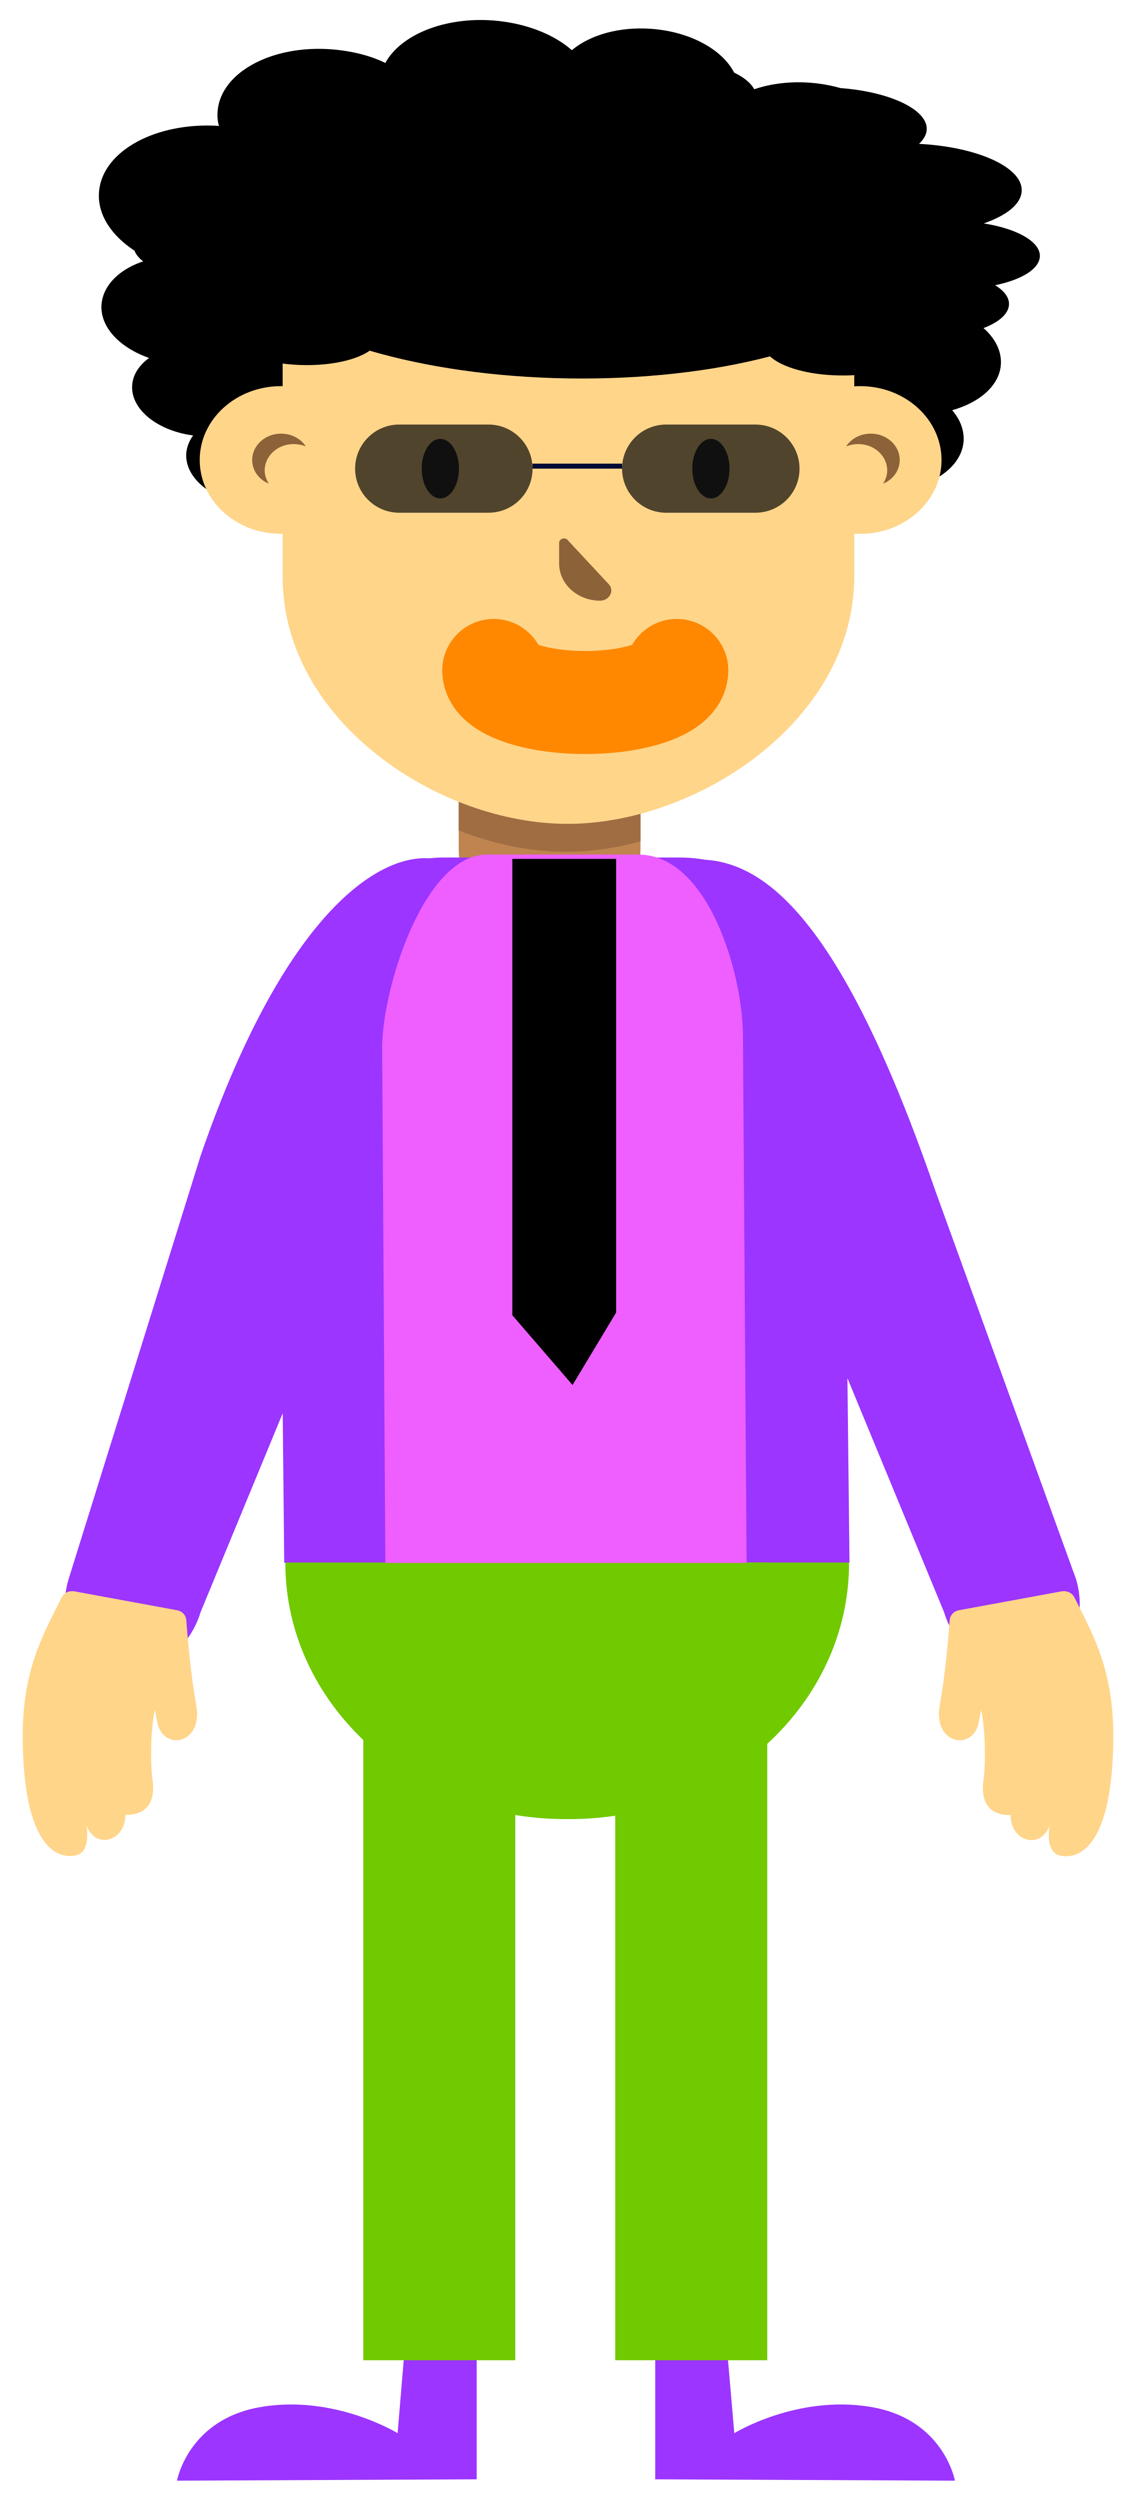 <?xml version="1.0" encoding="utf-8"?>
<!-- Generator: Adobe Illustrator 26.3.1, SVG Export Plug-In . SVG Version: 6.00 Build 0)  -->
<svg version="1.1" id="Layer_1" xmlns="http://www.w3.org/2000/svg" xmlns:xlink="http://www.w3.org/1999/xlink" x="0px" y="0px"
	 viewBox="0 0 50 110" style="enable-background:new 0 0 50 110;" xml:space="preserve">
<style type="text/css">
	.st0{fill:#BF844F;}
	.st1{fill:#A06D42;}
	.st2{fill:#FFD58A;}
	.st3{fill:#8C6239;}
	.st4{fill:#333333;}
	.st5{fill:none;stroke:#FF8800;stroke-width:4.532;stroke-linecap:round;stroke-miterlimit:10;}
	.st6{fill:#9B35FF;}
	.st7{fill:#71C900;}
	.st8{fill:#EF5FFF;}
	.st9{opacity:0.68;}
	.st10{fill:#000B35;}
</style>
<path d="M44.05,16.07c0.09-1.04-0.85-2.01-2.27-2.44c1.05-0.51,1.76-1.31,1.84-2.25c0.15-1.67-1.71-3.2-4.23-3.53
	c0.24-0.31,0.39-0.66,0.42-1.04c0.14-1.57-1.71-2.98-4.14-3.17c-1.2-0.09-2.31,0.13-3.15,0.58l0-0.02c0.13-1.45-1.59-2.76-3.83-2.93
	c-1.43-0.11-2.73,0.27-3.52,0.94c-0.8-0.71-2.05-1.2-3.47-1.31c-2.16-0.16-4.07,0.64-4.74,1.87c-0.67-0.33-1.49-0.53-2.37-0.6
	c-2.62-0.2-4.86,1.01-5.01,2.7C9.56,5.1,9.57,5.33,9.64,5.54C6.88,5.36,4.52,6.63,4.36,8.42c-0.11,1.2,0.81,2.31,2.24,2.99
	c-1.19,0.31-2.04,1.04-2.13,1.96c-0.09,1,0.78,1.92,2.09,2.38c-0.42,0.31-0.7,0.71-0.74,1.17c-0.1,1.06,1.08,2.03,2.68,2.24
	c-0.17,0.23-0.27,0.49-0.3,0.76c-0.1,1.16,1.26,2.2,3.05,2.33c1.24,0.09,2.35-0.28,2.95-0.89c2.36,1.29,5.29,2.16,8.53,2.4
	c3.27,0.24,6.37-0.19,8.95-1.14c0.45,0.8,1.58,1.41,2.94,1.51c1.85,0.14,3.46-0.72,3.56-1.92c0.02-0.21-0.01-0.42-0.09-0.63
	c0.1,0.01,0.19,0.03,0.29,0.03c2.1,0.16,3.91-0.82,4.03-2.17c0.04-0.49-0.14-0.97-0.5-1.39C43.11,17.71,43.97,16.98,44.05,16.07
	L44.05,16.07z"/>
<path class="st0" d="M28.19,37.37c0,1.99-1.78,3.64-3.97,3.64h-0.03c-2.19,0-4-1.65-4-3.64v-3.19h8V37.37z"/>
<path class="st1" d="M20.19,36.54c1.55,0.61,3.17,0.94,4.72,0.94c1.08,0,2.19-0.16,3.28-0.46v-2.3h-8V36.54L20.19,36.54z"/>
<path class="st2" d="M24.98,36.25c-5.7,0-12.54-4.53-12.54-10.87v-9.83c0-5.11,4.55-9.27,10.19-9.27h4.78
	c5.62,0,10.19,4.14,10.19,9.27v9.83C37.58,31.73,30.67,36.25,24.98,36.25L24.98,36.25z"/>
<path d="M45.77,11.27c0.01-0.64-1.01-1.21-2.47-1.44c1.01-0.35,1.66-0.86,1.67-1.45c0.02-1.03-1.97-1.92-4.52-2.05
	c0.21-0.2,0.33-0.41,0.34-0.64c0.03-0.95-1.93-1.78-4.32-1.84c-1.24-0.03-2.36,0.15-3.18,0.45l0-0.01c0.01-0.71-1.11-1.38-2.83-1.6
	c-1.94-0.25-3.75,0.04-4.7,0.6c-0.86-0.41-2.15-0.68-3.58-0.7c-2.18-0.03-4.03,0.52-4.6,1.3c-1.14-0.29-2.62-0.38-4.11-0.22
	c-1.83,0.21-3.02,0.87-3.11,1.63c-0.02,0.18,0,0.35,0.1,0.52C7.67,5.79,5.41,6.65,5.39,7.76C5.37,8.5,6.38,9.16,7.86,9.53
	c-1.17,0.23-1.97,0.7-1.98,1.27c-0.01,0.62,0.93,1.16,2.29,1.4c-0.4,0.2-0.65,0.46-0.65,0.74c-0.01,0.66,1.24,1.22,2.86,1.3
	c-0.25,0.25-0.32,0.53-0.13,0.82c0.29,0.46,1.23,0.83,2.39,0.96c1.55,0.16,2.97-0.12,3.63-0.59c2.46,0.72,5.47,1.17,8.74,1.22
	c3.3,0.05,6.37-0.31,8.88-0.97c0.52,0.48,1.69,0.82,3.07,0.84c1.87,0.03,3.41-0.55,3.42-1.29c0-0.13-0.04-0.26-0.14-0.39
	c0.1,0,0.2,0.01,0.3,0.01c2.12,0.03,3.85-0.62,3.87-1.46c0.01-0.31-0.22-0.6-0.61-0.84C44.96,12.31,45.75,11.84,45.77,11.27
	L45.77,11.27z"/>
<ellipse class="st2" cx="12.37" cy="20.24" rx="3.58" ry="3.25"/>
<path class="st3" d="M11.65,20.7c0-0.64,0.57-1.16,1.27-1.16c0.2,0,0.38,0.04,0.54,0.1c-0.23-0.34-0.62-0.56-1.09-0.56
	c-0.7,0-1.27,0.52-1.27,1.16c0,0.46,0.29,0.86,0.73,1.04C11.72,21.1,11.65,20.91,11.65,20.7z"/>
<ellipse class="st4" cx="19.38" cy="20.62" rx="0.82" ry="1.31"/>
<ellipse class="st4" cx="31.29" cy="20.62" rx="0.82" ry="1.31"/>
<path class="st3" d="M24.61,23.88v0.92c0,0.9,0.81,1.63,1.8,1.63h0c0.42,0,0.65-0.45,0.38-0.73L25,23.78
	C24.89,23.61,24.61,23.7,24.61,23.88L24.61,23.88z"/>
<ellipse class="st2" cx="37.86" cy="20.24" rx="3.58" ry="3.25"/>
<path class="st3" d="M39.05,20.7c0-0.64-0.57-1.16-1.27-1.16c-0.2,0-0.38,0.04-0.54,0.1c0.23-0.34,0.62-0.56,1.09-0.56
	c0.7,0,1.27,0.52,1.27,1.16c0,0.46-0.29,0.86-0.73,1.04C38.98,21.1,39.05,20.91,39.05,20.7L39.05,20.7z"/>
<path class="st5" d="M21.73,29.5c0,0.78,1.81,1.41,4.03,1.41l0,0c2.22,0,4.03-0.63,4.03-1.41"/>
<path class="st6" d="M37.39,68.76H12.51l-0.23-22.57c0-2.6,2.88-8.46,7.23-8.46h10.39c4.91,0,7.23,5.33,7.23,7.91L37.39,68.76z"/>
<path class="st7" d="M25.08,80.04h-0.21c-6.79,0-12.31-5.08-12.31-11.26v-0.03h24.81v0.03C37.37,74.96,31.87,80.04,25.08,80.04
	L25.08,80.04z"/>
<path class="st6" d="M4.81,73.35l0.31,0.07c1.52,0.39,3.18-0.73,3.71-2.49l12-29.05c0.54-1.75,0.31-3.59-1.21-3.98l-0.31-0.07
	c-2.2-0.53-6.6,1.77-10.48,13.02L3.02,69.48C2.49,71.24,3.29,72.96,4.81,73.35z"/>
<path class="st6" d="M20.98,103v6.09l-13.19,0.06c0,0,0.49-2.73,3.74-3.25c3.23-0.53,5.97,1.16,5.97,1.16l0.34-4.05H20.98z"/>
<path class="st7" d="M15.99,68.76h6.69v35.09h-6.69V68.76z"/>
<path class="st6" d="M28.84,103v6.09l13.19,0.06c0,0-0.49-2.73-3.74-3.25c-3.23-0.53-5.97,1.16-5.97,1.16L31.97,103H28.84L28.84,103
	z"/>
<path class="st7" d="M33.77,103.85h-6.69v-35.1h6.69V103.85z"/>
<path class="st2" d="M8.64,75.04c-0.24-1.31-0.39-3.03-0.44-3.76c-0.02-0.21-0.18-0.39-0.41-0.43l-4.51-0.83
	c-0.23-0.04-0.47,0.06-0.57,0.27C1.79,72.13,0.95,73.61,1,76.7c0.08,4.43,1.44,5.12,2.32,4.94c0.54-0.1,0.56-0.79,0.49-1.31
	c0.41,1.07,1.71,0.68,1.71-0.48c0.23,0.01,1.42,0.03,1.19-1.56c-0.1-0.73-0.08-2.29,0.11-3.06c0.03,0.18,0.07,0.36,0.1,0.55
	C7.19,77.09,8.95,76.73,8.64,75.04L8.64,75.04z"/>
<path class="st6" d="M45.57,73.35l-0.31,0.07c-1.52,0.39-3.18-0.73-3.71-2.49l-12-29.05c-0.54-1.75-0.31-3.59,1.21-3.98l0.31-0.07
	c2.94,0.21,6.2,3.28,10.09,14.54l6.2,17.11C47.89,71.24,47.09,72.96,45.57,73.35L45.57,73.35z"/>
<path class="st2" d="M41.36,75.04c0.24-1.31,0.39-3.03,0.44-3.76c0.02-0.21,0.18-0.39,0.41-0.43l4.51-0.83
	c0.23-0.04,0.47,0.06,0.57,0.27c0.93,1.84,1.76,3.33,1.71,6.42c-0.08,4.43-1.44,5.12-2.32,4.94c-0.54-0.1-0.56-0.79-0.49-1.31
	c-0.41,1.07-1.71,0.68-1.71-0.48c-0.23,0.01-1.42,0.03-1.19-1.56c0.1-0.73,0.08-2.29-0.11-3.06c-0.03,0.18-0.07,0.36-0.1,0.55
	C42.81,77.09,41.05,76.73,41.36,75.04L41.36,75.04z"/>
<path class="st8" d="M32.86,68.77H16.96L16.82,46.1c0-2.61,1.84-8.5,4.62-8.5h6.64c3.14,0,4.62,5.36,4.62,7.95L32.86,68.77z"/>
<path class="st9" d="M21.5,22.56h-3.93c-1.07,0-1.94-0.87-1.94-1.94v0c0-1.07,0.87-1.94,1.94-1.94h3.93c1.07,0,1.94,0.87,1.94,1.94
	v0C23.44,21.7,22.57,22.56,21.5,22.56z"/>
<path class="st9" d="M33.25,22.56h-3.93c-1.07,0-1.94-0.87-1.94-1.94v0c0-1.07,0.87-1.94,1.94-1.94h3.93c1.07,0,1.94,0.87,1.94,1.94
	v0C35.19,21.7,34.32,22.56,33.25,22.56z"/>
<path class="st2" d="M23.44,20.62"/>
<rect x="23.44" y="20.4" class="st10" width="3.94" height="0.22"/>
<path d="M21.11,38.43"/>
<polygon points="22.55,37.79 22.55,57.87 25.2,60.94 27.12,57.75 27.12,37.79 "/>
</svg>

